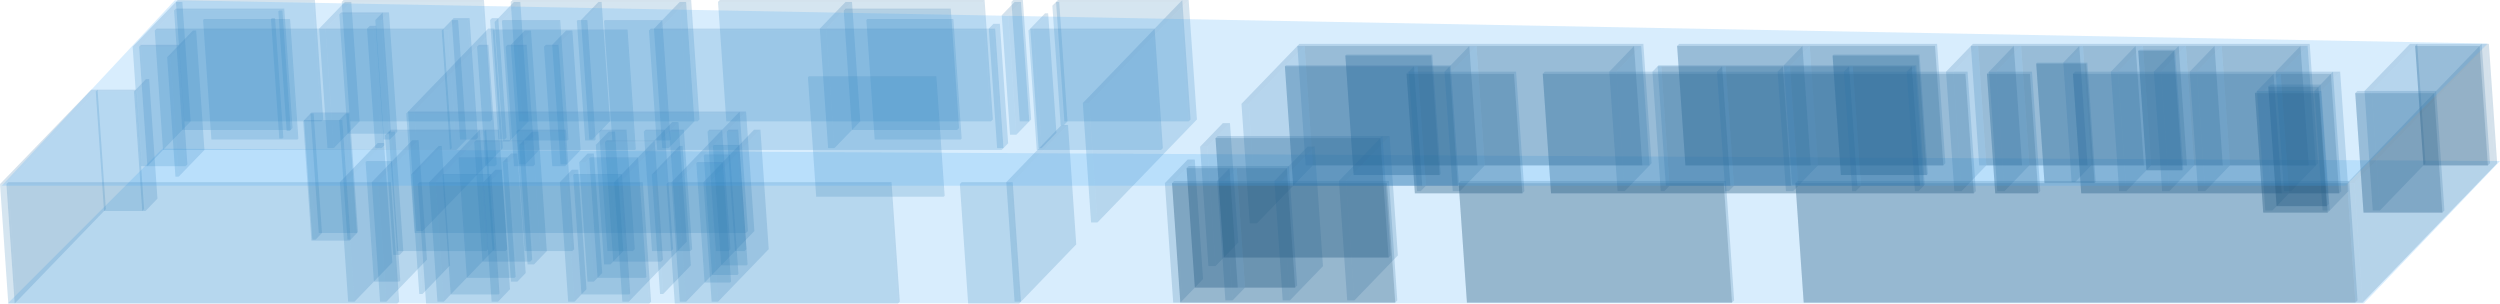 <svg xmlns="http://www.w3.org/2000/svg" viewBox="0 0 404.28 49.08"><defs><style>.cls-1{fill:#3fa9f5;opacity:0.2;}.cls-2{isolation:isolate;}.cls-3{fill:#296d9e;}.cls-3,.cls-4,.cls-5,.cls-6,.cls-7,.cls-8,.cls-9{opacity:0.2;}.cls-4{fill:#25638f;}.cls-5{fill:#286c9b;}.cls-6{fill:#1a4665;}.cls-7{fill:#2a72a5;}.cls-8{fill:#2e7cb3;}.cls-9{fill:#2f7eb6;}</style></defs><title>资源 10</title><g id="图层_2" data-name="图层 2"><g id="图层_1-2" data-name="图层 1"><polygon class="cls-1" points="382.28 49.04 1.28 49.04 26.28 24.04 404.28 26.04 382.28 49.04"/><g id="_1F" data-name="1F"><g class="cls-2"><polygon class="cls-3" points="319.87 7.43 321.21 26.75 320.06 26.75 318.72 7.43 319.87 7.43"/><polygon class="cls-3" points="325.66 7.43 327 26.75 321.21 26.75 319.87 7.43 325.66 7.43"/><polygon class="cls-3" points="326.83 7.43 328.17 26.75 327 26.75 325.66 7.43 326.83 7.43"/><polygon class="cls-3" points="336.25 7.43 337.59 26.75 328.17 26.75 326.83 7.43 336.25 7.43"/><polygon class="cls-3" points="336.83 7.43 338.17 26.75 337.59 26.75 336.25 7.43 336.83 7.43"/><polygon class="cls-3" points="345.36 7.43 346.7 26.75 338.17 26.75 336.83 7.43 345.36 7.43"/><polygon class="cls-3" points="346.53 7.43 347.87 26.75 346.7 26.75 345.36 7.43 346.53 7.43"/><polygon class="cls-3" points="352.32 7.43 353.66 26.75 347.87 26.75 346.53 7.43 352.32 7.43"/><polygon class="cls-3" points="353.48 7.43 354.82 26.75 353.66 26.75 352.32 7.43 353.48 7.43"/><polygon class="cls-3" points="358.12 7.43 359.45 26.75 354.82 26.75 353.48 7.43 358.12 7.43"/><polygon class="cls-3" points="359.27 7.43 360.61 26.75 359.45 26.75 358.12 7.43 359.27 7.43"/><polygon class="cls-3" points="372.02 7.43 373.36 26.75 360.61 26.75 359.27 7.43 372.02 7.43"/><polygon class="cls-4" points="318.72 7.43 319.05 7.09 373.51 7.09 373.17 7.43 372.02 7.43 359.27 7.43 358.12 7.43 353.48 7.43 352.32 7.43 346.53 7.43 345.36 7.43 336.83 7.43 336.25 7.43 326.83 7.43 325.66 7.43 319.87 7.43 318.72 7.43"/><polygon class="cls-3" points="373.17 7.43 374.51 26.75 373.36 26.75 372.02 7.43 373.17 7.43"/><polygon class="cls-5" points="373.51 7.09 374.85 26.4 374.51 26.75 373.17 7.43 373.51 7.09"/></g><polygon class="cls-6" points="352.32 7.43 353.66 26.75 347.87 26.75 346.53 7.43 352.32 7.43"/><polygon class="cls-6" points="358.12 7.43 359.45 26.75 354.82 26.75 353.48 7.43 358.12 7.43"/><polygon class="cls-6" points="372.02 7.43 373.36 26.75 360.61 26.75 359.27 7.43 372.02 7.43"/><polygon class="cls-6" points="345.36 7.43 346.7 26.75 338.17 26.75 336.83 7.43 345.36 7.43"/><polygon class="cls-6" points="336.25 7.43 337.59 26.75 328.17 26.75 326.83 7.43 336.25 7.43"/><g class="cls-2"><polygon class="cls-5" points="346.53 7.43 347.87 26.75 347.28 27.36 345.94 8.04 346.53 7.43"/><polygon class="cls-5" points="345.94 8.04 347.28 27.36 347.11 27.53 345.77 8.21 345.94 8.04"/><polygon class="cls-4" points="341.35 11.59 345.36 7.43 346.53 7.43 345.94 8.04 345.77 8.21 342.51 11.59 341.35 11.59"/><polygon class="cls-5" points="345.77 8.21 347.11 27.53 343.85 30.91 342.51 11.59 345.77 8.21"/><polygon class="cls-3" points="342.51 11.59 343.85 30.91 342.69 30.91 341.35 11.59 342.51 11.59"/></g><g class="cls-2"><polygon class="cls-5" points="351.73 8.04 353.07 27.36 352.9 27.53 351.56 8.21 351.73 8.04"/><polygon class="cls-3" points="351.56 8.21 352.9 27.53 347.11 27.53 345.77 8.21 351.56 8.21"/><polygon class="cls-6" points="351.56 8.21 352.9 27.53 347.11 27.53 345.77 8.21 351.56 8.21"/><polygon class="cls-4" points="348.3 11.59 352.32 7.43 353.48 7.43 349.47 11.59 348.3 11.59"/><polygon class="cls-4" points="345.77 8.21 345.94 8.04 351.73 8.04 351.56 8.21 345.77 8.21"/><polygon class="cls-5" points="353.48 7.43 354.82 26.75 350.81 30.91 349.47 11.59 353.48 7.43"/><polygon class="cls-3" points="349.47 11.59 350.81 30.91 349.64 30.91 348.3 11.59 349.47 11.59"/></g><g class="cls-2"><polygon class="cls-4" points="354.1 11.59 358.12 7.43 359.27 7.43 355.26 11.59 354.1 11.59"/><polygon class="cls-5" points="359.27 7.43 360.61 26.75 356.6 30.91 355.26 11.59 359.27 7.43"/><polygon class="cls-3" points="355.26 11.59 356.6 30.91 355.44 30.91 354.1 11.59 355.26 11.59"/></g><g class="cls-2"><polygon class="cls-4" points="333.66 10.12 336.25 7.43 336.83 7.43 334.24 10.12 333.66 10.12"/><polygon class="cls-5" points="336.83 7.43 338.17 26.75 335.58 29.44 334.24 10.12 336.83 7.43"/><polygon class="cls-3" points="334.24 10.12 335.58 29.44 335 29.44 333.66 10.12 334.24 10.12"/><polygon class="cls-4" points="329.28 10.29 329.45 10.12 333.66 10.12 334.24 10.12 337.56 10.12 337.39 10.29 329.28 10.29"/><polygon class="cls-5" points="337.56 10.12 338.9 29.44 338.73 29.61 337.39 10.29 337.56 10.12"/><polygon class="cls-3" points="337.39 10.29 338.73 29.61 330.62 29.61 329.28 10.29 337.39 10.29"/></g><polygon class="cls-6" points="337.39 10.29 338.73 29.61 330.62 29.61 329.28 10.29 337.39 10.29"/><g class="cls-2"><polygon class="cls-4" points="368 11.59 372.02 7.43 373.17 7.43 369.16 11.59 368 11.59"/><polygon class="cls-5" points="373.17 7.43 374.51 26.75 370.5 30.91 369.16 11.59 373.17 7.43"/><polygon class="cls-3" points="369.16 11.59 370.5 30.91 369.34 30.91 368 11.59 369.16 11.59"/><polygon class="cls-6" points="367.67 11.94 369 31.26 336.56 31.26 335.22 11.94 367.67 11.94"/><polygon class="cls-3" points="367.67 11.94 369 31.26 336.56 31.26 335.22 11.94 367.67 11.94"/><polygon class="cls-3" points="368.82 11.94 370.16 31.26 369 31.26 367.67 11.94 368.82 11.94"/><polygon class="cls-4" points="335.22 11.94 335.56 11.59 368 11.59 369.16 11.59 377.27 11.59 376.93 11.94 368.82 11.94 367.67 11.94 335.22 11.94"/><polygon class="cls-5" points="377.27 11.59 378.61 30.91 378.27 31.26 376.93 11.94 377.27 11.59"/><polygon class="cls-3" points="376.93 11.94 378.27 31.26 370.16 31.26 368.82 11.94 376.93 11.94"/><polygon class="cls-6" points="376.93 11.94 378.27 31.26 370.16 31.26 368.82 11.94 376.93 11.94"/><polygon class="cls-3" points="366.14 14.71 367.48 34.03 366.33 34.03 364.99 14.71 366.14 14.71"/><polygon class="cls-5" points="368.82 11.94 370.16 31.26 367.48 34.03 366.14 14.71 368.82 11.94"/><polygon class="cls-4" points="364.99 14.71 367.67 11.94 368.82 11.94 366.14 14.71 364.99 14.71"/></g><g class="cls-2"><polygon class="cls-4" points="366.81 14.02 367.15 13.67 375.26 13.67 374.93 14.02 366.81 14.02"/><polygon class="cls-5" points="375.26 13.67 376.6 32.99 376.26 33.33 374.93 14.02 375.26 13.67"/><polygon class="cls-3" points="374.93 14.02 376.26 33.33 368.15 33.33 366.81 14.02 374.93 14.02"/></g><polygon class="cls-6" points="374.93 14.02 376.26 33.33 368.15 33.33 366.81 14.02 374.93 14.02"/><g class="cls-2"><polygon class="cls-4" points="374.25 14.71 374.93 14.02 375.26 13.67 377.27 11.59 378.43 11.59 375.42 14.71 374.25 14.71"/><polygon class="cls-5" points="378.43 11.59 379.77 30.91 376.76 34.03 375.42 14.71 378.43 11.59"/><polygon class="cls-3" points="375.42 14.71 376.76 34.03 375.59 34.03 374.25 14.71 375.42 14.71"/></g><g class="cls-2"><polygon class="cls-4" points="364.65 15.06 364.99 14.71 366.14 14.71 374.25 14.71 375.42 14.71 375.08 15.06 364.65 15.06"/><polygon class="cls-5" points="375.42 14.71 376.76 34.03 376.42 34.38 375.08 15.06 375.42 14.71"/><polygon class="cls-3" points="375.08 15.06 376.42 34.38 365.99 34.38 364.65 15.06 375.08 15.06"/></g><polygon class="cls-6" points="375.08 15.06 376.42 34.38 365.99 34.38 364.65 15.06 375.08 15.06"/><g class="cls-2"><polygon class="cls-4" points="314.7 11.59 318.72 7.43 319.87 7.43 315.86 11.59 314.7 11.59"/><polygon class="cls-5" points="319.87 7.43 321.21 26.75 317.2 30.91 315.86 11.59 319.87 7.43"/><polygon class="cls-3" points="315.86 11.59 317.2 30.91 316.04 30.91 314.7 11.59 315.86 11.59"/></g><polygon class="cls-6" points="325.66 7.43 327 26.75 321.21 26.75 319.87 7.43 325.66 7.43"/><g class="cls-2"><polygon class="cls-4" points="321.65 11.59 325.66 7.43 326.83 7.43 322.81 11.59 321.65 11.59"/><polygon class="cls-5" points="326.83 7.43 328.17 26.75 324.15 30.91 322.81 11.59 326.83 7.43"/><polygon class="cls-3" points="322.81 11.59 324.15 30.91 322.99 30.91 321.65 11.59 322.81 11.59"/></g><g class="cls-2"><polygon class="cls-4" points="321.31 11.94 321.65 11.59 322.81 11.59 328.6 11.59 328.27 11.94 321.31 11.94"/><polygon class="cls-5" points="328.6 11.59 329.94 30.91 329.61 31.26 328.27 11.94 328.6 11.59"/><polygon class="cls-3" points="328.27 11.94 329.61 31.26 322.65 31.26 321.31 11.94 328.27 11.94"/></g><polygon class="cls-6" points="328.27 11.94 329.61 31.26 322.65 31.26 321.31 11.94 328.27 11.94"/><g class="cls-2"><polygon class="cls-3" points="291.48 7.43 292.82 26.75 272.55 26.75 271.21 7.43 291.48 7.43"/><polygon class="cls-3" points="292.65 7.43 293.99 26.75 292.82 26.75 291.48 7.43 292.65 7.43"/><polygon class="cls-4" points="271.21 7.43 271.54 7.09 313.25 7.09 312.92 7.43 292.65 7.43 291.48 7.43 271.21 7.43"/><polygon class="cls-5" points="313.25 7.09 314.59 26.4 314.26 26.75 312.92 7.43 313.25 7.09"/><polygon class="cls-3" points="312.92 7.43 314.26 26.75 293.99 26.75 292.65 7.43 312.92 7.43"/></g><polygon class="cls-6" points="291.48 7.43 292.82 26.75 272.55 26.75 271.21 7.43 291.48 7.43"/><g class="cls-2"><polygon class="cls-4" points="288.47 10.55 291.48 7.43 292.65 7.43 289.63 10.55 288.47 10.55"/><polygon class="cls-5" points="292.65 7.43 293.99 26.75 290.97 29.87 289.63 10.55 292.65 7.43"/><polygon class="cls-3" points="289.63 10.55 290.97 29.87 289.81 29.87 288.47 10.55 289.63 10.55"/></g><polygon class="cls-6" points="312.92 7.43 314.26 26.75 293.99 26.75 292.65 7.43 312.92 7.43"/><g class="cls-2"><polygon class="cls-4" points="296.35 8.99 296.51 8.82 310.42 8.82 310.26 8.99 296.35 8.99"/><polygon class="cls-5" points="310.42 8.82 311.76 28.14 311.6 28.31 310.26 8.99 310.42 8.82"/><polygon class="cls-3" points="310.26 8.99 311.6 28.31 297.69 28.31 296.35 8.99 310.26 8.99"/><polygon class="cls-6" points="310.26 8.99 311.6 28.31 297.69 28.31 296.35 8.99 310.26 8.99"/></g><g class="cls-2"><polygon class="cls-3" points="268.64 10.72 269.98 30.04 269.39 30.04 268.06 10.72 268.64 10.72"/><polygon class="cls-3" points="278.49 10.72 279.83 30.04 269.98 30.04 268.64 10.72 278.49 10.72"/><polygon class="cls-3" points="279.06 10.72 280.4 30.04 279.83 30.04 278.49 10.72 279.06 10.72"/><polygon class="cls-3" points="288.3 10.72 289.64 30.04 280.4 30.04 279.06 10.72 288.3 10.72"/><polygon class="cls-3" points="289.47 10.72 290.81 30.04 289.64 30.04 288.3 10.72 289.47 10.72"/><polygon class="cls-6" points="299.02 10.72 300.36 30.04 290.81 30.04 289.47 10.72 299.02 10.72"/><polygon class="cls-3" points="299.02 10.72 300.36 30.04 290.81 30.04 289.47 10.72 299.02 10.72"/><polygon class="cls-3" points="299.6 10.72 300.94 30.04 300.36 30.04 299.02 10.72 299.6 10.72"/><polygon class="cls-3" points="309.17 10.72 310.51 30.04 300.94 30.04 299.6 10.72 309.17 10.72"/><polygon class="cls-6" points="309.17 10.72 310.51 30.04 300.94 30.04 299.6 10.72 309.17 10.72"/><polygon class="cls-4" points="268.06 10.72 268.2 10.55 288.47 10.55 289.63 10.55 309.91 10.55 309.74 10.72 309.17 10.72 299.6 10.72 299.02 10.72 289.47 10.72 288.3 10.72 279.06 10.72 278.49 10.72 268.64 10.72 268.06 10.72"/><polygon class="cls-5" points="309.91 10.55 311.25 29.87 311.08 30.04 309.74 10.72 309.91 10.55"/><polygon class="cls-3" points="309.74 10.72 311.08 30.04 310.51 30.04 309.17 10.72 309.74 10.72"/><polygon class="cls-4" points="298.18 11.59 299.02 10.72 299.6 10.72 298.77 11.59 298.18 11.59"/><polygon class="cls-5" points="299.6 10.72 300.94 30.04 300.11 30.91 298.77 11.59 299.6 10.72"/><polygon class="cls-3" points="298.77 11.59 300.11 30.91 299.52 30.91 298.18 11.59 298.77 11.59"/></g><g class="cls-2"><polygon class="cls-4" points="308.33 11.59 309.17 10.72 309.74 10.72 308.9 11.59 308.33 11.59"/><polygon class="cls-5" points="309.74 10.72 311.08 30.04 310.24 30.91 308.9 11.59 309.74 10.72"/><polygon class="cls-3" points="308.9 11.59 310.24 30.91 309.67 30.91 308.33 11.59 308.9 11.59"/></g><g class="cls-2"><polygon class="cls-3" points="210.96 7.43 212.29 26.75 211.14 26.75 209.8 7.43 210.96 7.43"/><polygon class="cls-3" points="237.61 7.43 238.95 26.75 212.29 26.75 210.96 7.43 237.61 7.43"/><polygon class="cls-6" points="237.61 7.43 238.95 26.75 212.29 26.75 210.96 7.43 237.61 7.43"/><polygon class="cls-3" points="238.76 7.43 240.1 26.75 238.95 26.75 237.61 7.43 238.76 7.43"/><polygon class="cls-5" points="210.96 7.43 212.29 26.75 209.28 29.87 207.94 10.55 210.96 7.43"/><polygon class="cls-5" points="231.63 8.82 232.97 28.14 232.8 28.31 231.46 8.99 231.63 8.82"/><polygon class="cls-6" points="231.46 8.99 232.8 28.31 218.9 28.31 217.56 8.99 231.46 8.99"/><polygon class="cls-3" points="231.46 8.99 232.8 28.31 218.9 28.31 217.56 8.99 231.46 8.99"/><polygon class="cls-4" points="217.56 8.99 217.73 8.82 231.63 8.82 231.46 8.99 217.56 8.99"/><polygon class="cls-5" points="207.94 10.55 209.28 29.87 209.12 30.04 207.78 10.72 207.94 10.55"/><polygon class="cls-3" points="264.25 7.43 265.59 26.75 240.1 26.75 238.76 7.43 264.25 7.43"/><polygon class="cls-6" points="264.25 7.43 265.59 26.75 240.1 26.75 238.76 7.43 264.25 7.43"/><polygon class="cls-4" points="209.8 7.43 210.13 7.09 265.75 7.09 265.41 7.43 264.25 7.43 238.76 7.43 237.61 7.43 210.96 7.43 209.8 7.43"/><polygon class="cls-5" points="265.75 7.09 267.08 26.4 266.75 26.75 265.41 7.43 265.75 7.09"/><polygon class="cls-3" points="265.41 7.43 266.75 26.75 265.59 26.75 264.25 7.43 265.41 7.43"/><polygon class="cls-6" points="228.66 10.72 230 30.04 209.12 30.04 207.78 10.72 228.66 10.72"/><polygon class="cls-3" points="228.66 10.72 230 30.04 209.12 30.04 207.78 10.72 228.66 10.72"/><polygon class="cls-3" points="229.24 10.72 230.58 30.04 230 30.04 228.66 10.72 229.24 10.72"/><polygon class="cls-3" points="234.43 10.72 235.77 30.04 230.58 30.04 229.24 10.72 234.43 10.72"/><polygon class="cls-6" points="234.43 10.72 235.77 30.04 230.58 30.04 229.24 10.72 234.43 10.72"/><polygon class="cls-5" points="234.6 10.55 235.94 29.87 235.77 30.04 234.43 10.72 234.6 10.55"/><polygon class="cls-4" points="207.78 10.72 207.94 10.55 234.6 10.55 234.43 10.72 229.24 10.72 228.66 10.72 207.78 10.72"/><polygon class="cls-5" points="229.24 10.72 230.58 30.04 229.74 30.91 228.4 11.59 229.24 10.72"/><polygon class="cls-3" points="228.4 11.59 229.74 30.91 229.16 30.91 227.82 11.59 228.4 11.59"/><polygon class="cls-4" points="227.82 11.59 228.66 10.72 229.24 10.72 228.4 11.59 227.82 11.59"/><polygon class="cls-3" points="234.75 11.59 236.09 30.91 234.93 30.91 233.59 11.59 234.75 11.59"/><polygon class="cls-5" points="238.76 7.43 240.1 26.75 236.09 30.91 234.75 11.59 238.76 7.43"/><polygon class="cls-4" points="233.59 11.59 237.61 7.43 238.76 7.43 234.75 11.59 233.59 11.59"/><polygon class="cls-3" points="201.92 16.79 203.26 36.11 202.1 36.11 200.76 16.79 201.92 16.79"/><polygon class="cls-5" points="207.78 10.72 209.12 30.04 203.26 36.11 201.92 16.79 207.78 10.72"/><polygon class="cls-4" points="200.76 16.79 209.8 7.43 210.96 7.43 207.94 10.55 207.78 10.72 201.92 16.79 200.76 16.79"/></g><polygon class="cls-6" points="278.49 10.72 279.83 30.04 269.98 30.04 268.64 10.72 278.49 10.72"/><g class="cls-2"><polygon class="cls-4" points="277.65 11.59 278.49 10.72 279.06 10.72 278.22 11.59 277.65 11.59"/><polygon class="cls-5" points="279.06 10.72 280.4 30.04 279.56 30.91 278.22 11.59 279.06 10.72"/><polygon class="cls-3" points="278.22 11.59 279.56 30.91 278.99 30.91 277.65 11.59 278.22 11.59"/></g><polygon class="cls-6" points="288.3 10.72 289.64 30.04 280.4 30.04 279.06 10.72 288.3 10.72"/><g class="cls-2"><polygon class="cls-4" points="267.22 11.59 268.06 10.72 268.64 10.72 267.8 11.59 267.22 11.59"/><polygon class="cls-5" points="268.64 10.72 269.98 30.04 269.14 30.91 267.8 11.59 268.64 10.72"/><polygon class="cls-3" points="267.8 11.59 269.14 30.91 268.56 30.91 267.22 11.59 267.8 11.59"/></g><g class="cls-2"><polygon class="cls-5" points="265.41 7.43 266.75 26.75 262.73 30.91 261.39 11.59 265.41 7.43"/><polygon class="cls-3" points="261.39 11.59 262.73 30.91 261.58 30.91 260.24 11.59 261.39 11.59"/><polygon class="cls-4" points="260.24 11.59 264.25 7.43 265.41 7.43 261.39 11.59 260.24 11.59"/><polygon class="cls-3" points="288.63 11.59 289.97 30.91 288.81 30.91 287.46 11.59 288.63 11.59"/><polygon class="cls-4" points="287.46 11.59 288.3 10.72 289.47 10.72 288.63 11.59 287.46 11.59"/><polygon class="cls-5" points="289.47 10.72 290.81 30.04 289.97 30.91 288.63 11.59 289.47 10.72"/><polygon class="cls-4" points="249.48 11.94 249.81 11.59 260.24 11.59 261.39 11.59 267.22 11.59 267.8 11.59 277.65 11.59 278.22 11.59 287.46 11.59 288.63 11.59 298.18 11.59 298.77 11.59 308.33 11.59 308.9 11.59 314.7 11.59 315.86 11.59 318.18 11.59 317.84 11.94 249.48 11.94"/><polygon class="cls-5" points="318.18 11.59 319.52 30.91 319.18 31.26 317.84 11.94 318.18 11.59"/><polygon class="cls-3" points="317.84 11.94 319.18 31.26 250.82 31.26 249.48 11.94 317.84 11.94"/><polygon class="cls-6" points="317.84 11.94 319.18 31.26 250.82 31.26 249.48 11.94 317.84 11.94"/></g><g class="cls-2"><polygon class="cls-5" points="390.89 7.09 392.23 26.4 391.9 26.75 390.56 7.43 390.89 7.09"/><polygon class="cls-6" points="400.98 7.43 402.32 26.75 391.9 26.75 390.56 7.43 400.98 7.43"/><polygon class="cls-3" points="400.98 7.43 402.32 26.75 391.9 26.75 390.56 7.43 400.98 7.43"/><polygon class="cls-5" points="401.32 7.09 402.66 26.4 402.32 26.75 400.98 7.43 401.32 7.09"/><polygon class="cls-4" points="400.98 7.43 390.56 7.43 390.89 7.09 401.32 7.09 400.98 7.43"/><polygon class="cls-5" points="402.48 7.09 403.82 26.4 403.49 26.75 402.15 7.43 402.48 7.09"/><polygon class="cls-5" points="390.56 7.43 391.9 26.75 384.87 34.03 383.53 14.71 390.56 7.43"/><polygon class="cls-3" points="383.53 14.71 384.87 34.03 383.7 34.03 382.37 14.71 383.53 14.71"/><polygon class="cls-4" points="382.37 14.71 389.73 7.09 390.89 7.09 390.56 7.43 383.53 14.71 382.37 14.71"/><polygon class="cls-4" points="380.87 15.06 381.21 14.71 382.37 14.71 383.53 14.71 393.95 14.71 393.62 15.06 380.87 15.06"/><polygon class="cls-6" points="393.62 15.06 394.96 34.38 382.21 34.38 380.87 15.06 393.62 15.06"/><polygon class="cls-3" points="393.62 15.06 394.96 34.38 382.21 34.38 380.87 15.06 393.62 15.06"/><polygon class="cls-5" points="393.95 14.71 395.29 34.03 394.96 34.38 393.62 15.06 393.95 14.71"/><polygon class="cls-6" points="379.56 29.61 380.9 48.93 291.68 48.93 290.34 29.61 379.56 29.61"/><polygon class="cls-4" points="290.34 29.61 290.68 29.26 379.9 29.26 379.56 29.61 290.34 29.61"/><polygon class="cls-5" points="379.9 29.26 381.24 48.58 380.9 48.93 379.56 29.61 379.9 29.26"/><polygon class="cls-3" points="379.56 29.61 380.9 48.93 291.68 48.93 290.34 29.61 379.56 29.61"/><polygon class="cls-3" points="380.73 29.61 382.06 48.93 380.9 48.93 379.56 29.61 380.73 29.61"/><polygon class="cls-5" points="402.15 7.43 403.49 26.75 382.06 48.93 380.73 29.61 402.15 7.43"/><polygon class="cls-4" points="379.56 29.61 393.62 15.06 393.95 14.71 400.98 7.43 401.32 7.09 402.48 7.09 402.15 7.43 380.73 29.61 379.56 29.61"/></g><g class="cls-2"><polygon class="cls-4" points="227.46 11.94 227.79 11.59 228.4 11.59 233.59 11.59 234.75 11.59 245.17 11.59 244.84 11.94 227.46 11.94"/><polygon class="cls-5" points="245.17 11.59 246.51 30.91 246.18 31.26 244.84 11.94 245.17 11.59"/><polygon class="cls-3" points="244.84 11.94 246.18 31.26 228.8 31.26 227.46 11.94 244.84 11.94"/></g><polygon class="cls-6" points="244.84 11.94 246.18 31.26 228.8 31.26 227.46 11.94 244.84 11.94"/><g class="cls-2"><polygon class="cls-5" points="198.9 19.91 200.24 39.23 198.24 41.3 196.9 21.99 198.9 19.91"/><polygon class="cls-5" points="196.9 21.99 198.24 41.3 197.9 41.65 196.56 22.33 196.9 21.99"/><polygon class="cls-3" points="195.22 23.72 196.56 43.04 195.41 43.04 194.07 23.72 195.22 23.72"/><polygon class="cls-4" points="194.07 23.72 197.75 19.91 198.9 19.91 196.9 21.99 196.56 22.33 195.22 23.72 194.07 23.72"/><polygon class="cls-5" points="196.56 22.33 197.9 41.65 196.56 43.04 195.22 23.72 196.56 22.33"/><polygon class="cls-4" points="196.56 22.33 196.9 21.99 223.55 21.99 223.22 22.33 196.56 22.33"/><polygon class="cls-5" points="223.55 21.99 224.89 41.3 224.56 41.65 223.22 22.33 223.55 21.99"/><polygon class="cls-3" points="223.22 22.33 224.56 41.65 197.9 41.65 196.56 22.33 223.22 22.33"/><polygon class="cls-6" points="223.22 22.33 224.56 41.65 197.9 41.65 196.56 22.33 223.22 22.33"/></g><g class="cls-2"><polygon class="cls-7" points="163.56 0.31 163.86 0 165.41 0 165.11 0.31 163.56 0.31"/><polygon class="cls-8" points="165.41 0 166.75 19.32 166.45 19.63 165.11 0.31 165.41 0"/><polygon class="cls-9" points="165.11 0.31 166.45 19.63 164.9 19.63 163.56 0.31 165.11 0.31"/></g><g class="cls-2"><polygon class="cls-7" points="161.99 2.47 164.08 0.31 165.11 0.31 163.03 2.47 161.99 2.47"/><polygon class="cls-8" points="165.11 0.31 166.45 19.63 164.36 21.79 163.03 2.47 165.11 0.31"/><polygon class="cls-9" points="163.03 2.47 164.36 21.79 163.33 21.79 161.99 2.47 163.03 2.47"/></g><g class="cls-2"><polygon class="cls-9" points="190.89 0.31 192.23 19.63 172.12 19.63 170.78 0.31 190.89 0.31"/><polygon class="cls-8" points="171.29 0.31 172.63 19.63 172.03 20.25 170.69 0.93 171.29 0.31"/><polygon class="cls-9" points="170.69 0.93 172.03 20.25 171.52 20.25 170.18 0.93 170.69 0.93"/><polygon class="cls-7" points="170.18 0.93 170.78 0.31 171.29 0.31 170.69 0.93 170.18 0.93"/><polygon class="cls-8" points="191.19 0 192.53 19.32 192.23 19.63 190.89 0.31 191.19 0"/><polygon class="cls-7" points="170.78 0.31 171.08 0 191.19 0 190.89 0.31 170.78 0.31"/><polygon class="cls-7" points="166.61 4.63 168.99 2.16 169.5 2.16 167.12 4.63 166.61 4.63"/><polygon class="cls-9" points="167.12 4.63 168.46 23.95 167.95 23.95 166.61 4.63 167.12 4.63"/><polygon class="cls-8" points="169.5 2.16 170.84 21.48 168.46 23.95 167.12 4.63 169.5 2.16"/><polygon class="cls-8" points="186.72 4.63 188.05 23.95 187.76 24.25 186.42 4.94 186.72 4.63"/><polygon class="cls-7" points="166.31 4.94 166.61 4.63 167.12 4.63 186.72 4.63 186.42 4.94 166.31 4.94"/><polygon class="cls-9" points="186.42 4.94 187.76 24.25 167.65 24.25 166.31 4.94 186.42 4.94"/><polygon class="cls-7" points="175.1 16.66 191.19 0 192.22 0 176.13 16.66 175.1 16.66"/><polygon class="cls-9" points="176.13 16.66 177.47 35.98 176.44 35.98 175.1 16.66 176.13 16.66"/><polygon class="cls-8" points="192.22 0 193.56 19.32 177.47 35.98 176.13 16.66 192.22 0"/></g><g class="cls-2"><polygon class="cls-5" points="193.21 25.8 194.55 45.12 193.55 46.16 192.21 26.84 193.21 25.8"/><polygon class="cls-5" points="192.21 26.84 193.55 46.16 193.22 46.51 191.88 27.19 192.21 26.84"/><polygon class="cls-5" points="191.88 27.19 193.22 46.51 191.21 48.58 189.87 29.26 191.88 27.19"/><polygon class="cls-4" points="188.38 29.61 192.06 25.8 193.21 25.8 192.21 26.84 191.88 27.19 189.87 29.26 189.53 29.61 188.38 29.61"/><polygon class="cls-5" points="189.87 29.26 191.21 48.58 190.87 48.93 189.53 29.61 189.87 29.26"/><polygon class="cls-3" points="189.53 29.61 190.87 48.93 189.72 48.93 188.38 29.61 189.53 29.61"/></g><g class="cls-2"><polygon class="cls-4" points="216.52 29.26 223.55 21.99 224.71 21.99 217.68 29.26 216.52 29.26"/><polygon class="cls-5" points="224.71 21.99 226.05 41.3 219.02 48.58 217.68 29.26 224.71 21.99"/><polygon class="cls-3" points="217.68 29.26 219.02 48.58 217.86 48.58 216.52 29.26 217.68 29.26"/></g><g class="cls-2"><polygon class="cls-6" points="198.83 27.19 200.17 46.51 193.22 46.51 191.88 27.19 198.83 27.19"/><polygon class="cls-3" points="198.83 27.19 200.17 46.51 193.22 46.51 191.88 27.19 198.83 27.19"/><polygon class="cls-3" points="199.99 27.19 201.33 46.51 200.17 46.51 198.83 27.19 199.99 27.19"/><polygon class="cls-3" points="208.1 27.19 209.44 46.51 201.33 46.51 199.99 27.19 208.1 27.19"/><polygon class="cls-4" points="191.88 27.19 192.21 26.84 208.43 26.84 208.1 27.19 199.99 27.19 198.83 27.19 191.88 27.19"/><polygon class="cls-5" points="208.43 26.84 209.77 46.16 209.44 46.51 208.1 27.19 208.43 26.84"/><polygon class="cls-6" points="208.1 27.19 209.44 46.51 201.33 46.51 199.99 27.19 208.1 27.19"/><polygon class="cls-3" points="197.98 29.26 199.32 48.58 198.16 48.58 196.82 29.26 197.98 29.26"/><polygon class="cls-5" points="199.99 27.19 201.33 46.51 199.32 48.58 197.98 29.26 199.99 27.19"/><polygon class="cls-4" points="196.82 29.26 198.83 27.19 199.99 27.19 197.98 29.26 196.82 29.26"/><polygon class="cls-4" points="206.09 29.26 211.44 23.72 212.6 23.72 207.25 29.26 206.09 29.26"/><polygon class="cls-5" points="212.6 23.72 213.94 43.04 208.59 48.58 207.25 29.26 212.6 23.72"/><polygon class="cls-3" points="207.25 29.26 208.59 48.58 207.43 48.58 206.09 29.26 207.25 29.26"/><polygon class="cls-4" points="189.53 29.61 189.87 29.26 224.62 29.26 224.29 29.61 189.53 29.61"/><polygon class="cls-5" points="224.62 29.26 225.96 48.58 225.63 48.93 224.29 29.61 224.62 29.26"/><polygon class="cls-3" points="224.29 29.61 225.63 48.93 190.87 48.93 189.53 29.61 224.29 29.61"/></g><polygon class="cls-6" points="224.29 29.61 225.63 48.93 190.87 48.93 189.53 29.61 224.29 29.61"/><g class="cls-2"><polygon class="cls-4" points="235.88 29.61 236.21 29.26 279.09 29.26 278.75 29.61 235.88 29.61"/><polygon class="cls-5" points="279.09 29.26 280.43 48.58 280.09 48.93 278.75 29.61 279.09 29.26"/><polygon class="cls-3" points="278.75 29.61 280.09 48.93 237.22 48.93 235.88 29.61 278.75 29.61"/></g><polygon class="cls-6" points="278.75 29.61 280.09 48.93 237.22 48.93 235.88 29.61 278.75 29.61"/><g class="cls-2"><polygon class="cls-7" points="116.11 0.31 116.41 0 159.22 0 158.92 0.31 116.11 0.31"/><polygon class="cls-8" points="159.22 0 160.56 19.32 160.26 19.63 158.92 0.31 159.22 0"/><polygon class="cls-9" points="158.92 0.31 160.26 19.63 117.45 19.63 116.11 0.31 158.92 0.31"/></g><g class="cls-2"><polygon class="cls-7" points="159.9 4.63 160.65 3.85 161.69 3.85 160.94 4.63 159.9 4.63"/><polygon class="cls-8" points="161.69 3.85 163.03 23.17 162.28 23.95 160.94 4.63 161.69 3.85"/><polygon class="cls-9" points="160.94 4.63 162.28 23.95 161.24 23.95 159.9 4.63 160.94 4.63"/></g><g class="cls-2"><polygon class="cls-7" points="162.73 29.46 171.67 20.2 172.71 20.2 163.77 29.46 162.73 29.46"/><polygon class="cls-8" points="172.71 20.2 174.04 39.52 165.11 48.78 163.77 29.46 172.71 20.2"/><polygon class="cls-9" points="163.77 29.46 165.11 48.78 164.07 48.78 162.73 29.46 163.77 29.46"/></g><g class="cls-2"><polygon class="cls-7" points="55.26 0.31 55.56 0 78.26 0 77.96 0.31 55.26 0.31"/><polygon class="cls-8" points="78.26 0 79.6 19.32 79.3 19.63 77.96 0.31 78.26 0"/><polygon class="cls-9" points="77.96 0.31 79.3 19.63 56.6 19.63 55.26 0.31 77.96 0.31"/></g><g class="cls-2"><polygon class="cls-9" points="74.09 3.24 75.44 22.56 74.4 22.56 73.06 3.24 74.09 3.24"/><polygon class="cls-7" points="73.06 3.24 73.36 2.93 75.94 2.93 75.64 3.24 74.09 3.24 73.06 3.24"/><polygon class="cls-8" points="75.94 2.93 77.28 22.25 76.98 22.56 75.64 3.24 75.94 2.93"/><polygon class="cls-9" points="75.64 3.24 76.98 22.56 75.44 22.56 74.09 3.24 75.64 3.24"/></g><g class="cls-2"><polygon class="cls-7" points="28.45 0.31 28.75 0 50.93 0 50.63 0.31 28.45 0.31"/><polygon class="cls-8" points="50.93 0 52.27 19.32 51.97 19.63 50.63 0.31 50.93 0"/><polygon class="cls-9" points="50.63 0.31 51.97 19.63 29.79 19.63 28.45 0.31 50.63 0.31"/></g><g class="cls-2"><polygon class="cls-8" points="56.81 0.31 58.15 19.63 53.98 23.95 52.64 4.63 56.81 0.31"/><polygon class="cls-7" points="54.87 2.31 55.17 2.01 61.88 2.01 61.59 2.31 54.87 2.31"/><polygon class="cls-8" points="61.88 2.01 63.22 21.32 62.92 21.63 61.59 2.31 61.88 2.01"/><polygon class="cls-9" points="61.59 2.31 62.92 21.63 56.21 21.63 54.87 2.31 61.59 2.31"/><polygon class="cls-7" points="51.61 4.63 55.78 0.31 56.81 0.31 52.64 4.63 51.61 4.63"/><polygon class="cls-9" points="52.64 4.63 53.98 23.95 52.95 23.95 51.61 4.63 52.64 4.63"/></g><g class="cls-2"><polygon class="cls-7" points="60.69 3.24 61.59 2.31 61.88 2.01 62.91 2.01 61.72 3.24 60.69 3.24"/><polygon class="cls-8" points="62.91 2.01 64.25 21.32 63.05 22.56 61.72 3.24 62.91 2.01"/><polygon class="cls-9" points="61.72 3.24 63.05 22.56 62.03 22.56 60.69 3.24 61.72 3.24"/></g><g class="cls-2"><polygon class="cls-7" points="59.35 4.63 59.8 4.17 60.82 4.17 60.37 4.63 59.35 4.63"/><polygon class="cls-8" points="60.82 4.17 62.16 23.48 61.71 23.95 60.37 4.63 60.82 4.17"/><polygon class="cls-9" points="60.37 4.63 61.71 23.95 60.69 23.95 59.35 4.63 60.37 4.63"/></g><g class="cls-2"><polygon class="cls-8" points="29.49 0.31 30.83 19.63 29.78 20.71 28.44 1.39 29.49 0.31"/><polygon class="cls-8" points="28.44 1.39 29.78 20.71 29.48 21.02 28.14 1.7 28.44 1.39"/><polygon class="cls-7" points="28.14 1.7 28.44 1.39 45.97 1.39 45.67 1.7 28.14 1.7"/><polygon class="cls-9" points="45.67 1.7 47.01 21.02 29.48 21.02 28.14 1.7 45.67 1.7"/><polygon class="cls-8" points="45.97 1.39 47.31 20.71 47.01 21.02 45.67 1.7 45.97 1.39"/><polygon class="cls-9" points="45.52 1.85 46.86 21.17 46.35 21.17 45.01 1.85 45.52 1.85"/><polygon class="cls-7" points="45.01 1.85 45.16 1.7 45.67 1.7 45.52 1.85 45.01 1.85"/><polygon class="cls-8" points="45.67 1.7 47.01 21.02 46.86 21.17 45.52 1.85 45.67 1.7"/><polygon class="cls-8" points="28.14 1.7 29.48 21.02 24.12 26.57 22.78 7.25 28.14 1.7"/><polygon class="cls-7" points="21.45 7.56 28.45 0.31 29.49 0.31 28.44 1.39 28.14 1.7 22.78 7.25 22.49 7.56 21.45 7.56"/><polygon class="cls-9" points="22.49 7.56 23.83 26.88 22.79 26.88 21.45 7.56 22.49 7.56"/><polygon class="cls-8" points="22.78 7.25 24.12 26.57 23.83 26.88 22.49 7.56 22.78 7.25"/></g><g class="cls-2"><polygon class="cls-7" points="43.82 3.08 43.97 2.93 44.48 2.93 44.33 3.08 43.82 3.08"/><polygon class="cls-8" points="44.48 2.93 45.82 22.25 45.67 22.4 44.33 3.08 44.48 2.93"/><polygon class="cls-9" points="44.33 3.08 45.67 22.4 45.16 22.4 43.82 3.08 44.33 3.08"/></g><g class="cls-2"><polygon class="cls-7" points="32.84 3.24 32.99 3.08 43.82 3.08 44.33 3.08 46.91 3.08 46.76 3.24 32.84 3.24"/><polygon class="cls-8" points="46.91 3.08 48.25 22.4 48.1 22.56 46.76 3.24 46.91 3.08"/><polygon class="cls-9" points="46.76 3.24 48.1 22.56 34.18 22.56 32.84 3.24 46.76 3.24"/></g><g class="cls-2"><polygon class="cls-9" points="71.42 4.94 72.76 24.25 26.36 24.25 25.02 4.94 71.42 4.94"/><polygon class="cls-7" points="22.49 7.56 22.78 7.25 28.96 7.25 28.67 7.56 22.49 7.56"/><polygon class="cls-8" points="28.96 7.25 30.3 26.57 30.01 26.88 28.67 7.56 28.96 7.25"/><polygon class="cls-9" points="28.67 7.56 30.01 26.88 23.83 26.88 22.49 7.56 28.67 7.56"/><polygon class="cls-7" points="25.02 4.94 25.31 4.63 51.61 4.63 52.64 4.63 59.35 4.63 60.37 4.63 71.72 4.63 71.42 4.94 25.02 4.94"/><polygon class="cls-8" points="71.72 4.63 73.06 23.95 72.76 24.25 71.42 4.94 71.72 4.63"/><polygon class="cls-7" points="27.03 9.26 28.67 7.56 28.96 7.25 31.2 4.94 31.72 4.94 27.55 9.26 27.03 9.26"/><polygon class="cls-8" points="31.72 4.94 33.06 24.25 28.89 28.57 27.55 9.26 31.72 4.94"/><polygon class="cls-9" points="27.55 9.26 28.89 28.57 28.37 28.57 27.03 9.26 27.55 9.26"/></g><g class="cls-2"><polygon class="cls-7" points="71.42 4.94 73.06 3.24 74.09 3.24 72.46 4.94 71.42 4.94"/><polygon class="cls-8" points="74.09 3.24 75.44 22.56 73.8 24.25 72.46 4.94 74.09 3.24"/><polygon class="cls-9" points="72.46 4.94 73.8 24.25 72.76 24.25 71.42 4.94 72.46 4.94"/></g><g class="cls-2"><polygon class="cls-9" points="109.92 0.31 111.27 19.63 83.93 19.63 82.59 0.31 109.92 0.31"/><polygon class="cls-9" points="110.96 0.31 112.3 19.63 111.27 19.63 109.92 0.31 110.96 0.31"/><polygon class="cls-9" points="111.47 0.31 112.81 19.63 112.3 19.63 110.96 0.31 111.47 0.31"/><polygon class="cls-7" points="82.59 0.31 82.89 0 111.77 0 111.47 0.31 110.96 0.31 109.92 0.31 82.59 0.31"/><polygon class="cls-8" points="111.77 0 113.11 19.32 112.81 19.63 111.47 0.31 111.77 0"/><polygon class="cls-7" points="79.25 3.24 79.55 2.93 80.58 2.93 80.28 3.24 79.25 3.24"/><polygon class="cls-9" points="80.28 3.24 81.62 22.56 80.59 22.56 79.25 3.24 80.28 3.24"/><polygon class="cls-8" points="80.58 2.93 81.92 22.25 81.62 22.56 80.28 3.24 80.58 2.93"/><polygon class="cls-7" points="79.99 3.55 83.11 0.31 84.14 0.31 81.01 3.55 79.99 3.55"/><polygon class="cls-8" points="84.14 0.31 85.48 19.63 82.35 22.87 81.01 3.55 84.14 0.31"/><polygon class="cls-9" points="81.01 3.55 82.35 22.87 81.33 22.87 79.99 3.55 81.01 3.55"/><polygon class="cls-7" points="81.16 3.39 81.31 3.24 90.59 3.24 90.45 3.39 81.16 3.39"/><polygon class="cls-9" points="90.45 3.39 91.79 22.71 82.5 22.71 81.16 3.39 90.45 3.39"/><polygon class="cls-8" points="90.59 3.24 91.93 22.56 91.79 22.71 90.45 3.39 90.59 3.24"/><polygon class="cls-9" points="94.46 3.24 95.8 22.56 95.29 22.56 93.95 3.24 94.46 3.24"/><polygon class="cls-7" points="93.95 3.24 96.78 0.31 97.29 0.31 94.46 3.24 93.95 3.24"/><polygon class="cls-8" points="97.29 0.31 98.63 19.63 95.8 22.56 94.46 3.24 97.29 0.31"/><polygon class="cls-7" points="93.28 3.39 93.43 3.24 93.95 3.24 94.46 3.24 94.98 3.24 94.83 3.39 93.28 3.39"/><polygon class="cls-9" points="94.83 3.39 96.17 22.71 94.62 22.71 93.28 3.39 94.83 3.39"/><polygon class="cls-8" points="94.98 3.24 96.32 22.56 96.17 22.71 94.83 3.39 94.98 3.24"/><polygon class="cls-7" points="97.67 3.39 97.82 3.24 107.09 3.24 106.95 3.39 97.67 3.39"/><polygon class="cls-8" points="107.09 3.24 108.43 22.56 108.29 22.71 106.95 3.39 107.09 3.24"/><polygon class="cls-9" points="106.95 3.39 108.29 22.71 99.01 22.71 97.67 3.39 106.95 3.39"/><polygon class="cls-9" points="106.79 4.63 108.13 23.95 107.09 23.95 105.75 4.63 106.79 4.63"/><polygon class="cls-8" points="110.96 0.31 112.3 19.63 108.13 23.95 106.79 4.63 110.96 0.31"/><polygon class="cls-7" points="105.75 4.63 106.95 3.39 107.09 3.24 109.92 0.31 110.96 0.31 106.79 4.63 105.75 4.63"/><polygon class="cls-8" points="79.97 4.63 81.31 23.95 78.78 26.57 77.44 7.25 79.97 4.63"/><polygon class="cls-8" points="77.44 7.25 78.78 26.57 78.48 26.88 77.14 7.56 77.44 7.25"/><polygon class="cls-7" points="65.99 18.04 78.94 4.63 79.97 4.63 77.44 7.25 77.14 7.56 67.01 18.04 65.99 18.04"/><polygon class="cls-8" points="77.14 7.56 78.48 26.88 68.35 37.36 67.01 18.04 77.14 7.56"/><polygon class="cls-9" points="67.01 18.04 68.35 37.36 67.33 37.36 65.99 18.04 67.01 18.04"/></g><g class="cls-2"><polygon class="cls-7" points="79.67 4.94 79.82 4.78 101.48 4.78 101.34 4.94 79.67 4.94"/><polygon class="cls-8" points="101.48 4.78 102.82 24.1 102.68 24.25 101.34 4.94 101.48 4.78"/><polygon class="cls-9" points="101.34 4.94 102.68 24.25 81.01 24.25 79.67 4.94 101.34 4.94"/><polygon class="cls-9" points="83.63 7.25 84.97 26.57 83.94 26.57 82.6 7.25 83.63 7.25"/><polygon class="cls-7" points="82.6 7.25 84.84 4.94 85.86 4.94 83.63 7.25 82.6 7.25"/><polygon class="cls-8" points="85.86 4.94 87.2 24.25 84.97 26.57 83.63 7.25 85.86 4.94"/><polygon class="cls-7" points="89.3 7.25 91.54 4.94 92.56 4.94 90.33 7.25 89.3 7.25"/><polygon class="cls-8" points="92.56 4.94 93.9 24.25 91.67 26.57 90.33 7.25 92.56 4.94"/><polygon class="cls-9" points="90.33 7.25 91.67 26.57 90.64 26.57 89.3 7.25 90.33 7.25"/></g><g class="cls-2"><polygon class="cls-7" points="132.57 4.63 136.74 0.31 137.78 0.31 133.61 4.63 132.57 4.63"/><polygon class="cls-8" points="137.78 0.31 139.12 19.63 134.95 23.95 133.61 4.63 137.78 0.31"/><polygon class="cls-9" points="133.61 4.63 134.95 23.95 133.91 23.95 132.57 4.63 133.61 4.63"/></g><g class="cls-2"><polygon class="cls-7" points="136.44 1.7 136.74 1.39 153.75 1.39 153.45 1.7 136.44 1.7"/><polygon class="cls-8" points="153.75 1.39 155.09 20.71 154.79 21.02 153.45 1.7 153.75 1.39"/><polygon class="cls-9" points="153.45 1.7 154.79 21.02 137.78 21.02 136.44 1.7 153.45 1.7"/></g><g class="cls-2"><polygon class="cls-7" points="140.1 3.24 140.25 3.08 154.17 3.08 154.02 3.24 140.1 3.24"/><polygon class="cls-8" points="154.17 3.08 155.51 22.4 155.36 22.56 154.02 3.24 154.17 3.08"/><polygon class="cls-9" points="154.02 3.24 155.36 22.56 141.44 22.56 140.1 3.24 154.02 3.24"/></g><g class="cls-2"><polygon class="cls-7" points="104.94 4.94 105.24 4.63 105.75 4.63 106.79 4.63 132.57 4.63 133.61 4.63 159.9 4.63 160.94 4.63 160.64 4.94 104.94 4.94"/><polygon class="cls-8" points="160.94 4.63 162.28 23.95 161.98 24.25 160.64 4.94 160.94 4.63"/><polygon class="cls-9" points="160.64 4.94 161.98 24.25 106.28 24.25 104.94 4.94 160.64 4.94"/></g><g class="cls-2"><polygon class="cls-7" points="87.97 7.56 88.27 7.25 90.33 7.25 90.03 7.56 87.97 7.56"/><polygon class="cls-8" points="90.33 7.25 91.67 26.57 91.37 26.88 90.03 7.56 90.33 7.25"/><polygon class="cls-9" points="90.03 7.56 91.37 26.88 89.31 26.88 87.97 7.56 90.03 7.56"/></g><g class="cls-2"><polygon class="cls-7" points="77.14 7.56 77.44 7.25 78.98 7.25 78.69 7.56 77.14 7.56"/><polygon class="cls-8" points="78.98 7.25 80.33 26.57 80.03 26.88 78.69 7.56 78.98 7.25"/><polygon class="cls-9" points="78.69 7.56 80.03 26.88 78.48 26.88 77.14 7.56 78.69 7.56"/></g><g class="cls-2"><polygon class="cls-7" points="81.78 7.56 82.08 7.25 85.17 7.25 84.88 7.56 81.78 7.56"/><polygon class="cls-8" points="85.17 7.25 86.52 26.57 86.22 26.88 84.88 7.56 85.17 7.25"/><polygon class="cls-9" points="84.88 7.56 86.22 26.88 83.12 26.88 81.78 7.56 84.88 7.56"/></g><g class="cls-2"><polygon class="cls-7" points="65.69 18.35 65.99 18.04 67.01 18.04 119.61 18.04 119.32 18.35 65.69 18.35"/><polygon class="cls-8" points="119.61 18.04 120.95 37.36 120.66 37.67 119.32 18.35 119.61 18.04"/><polygon class="cls-9" points="119.32 18.35 120.66 37.67 67.03 37.67 65.69 18.35 119.32 18.35"/></g><g class="cls-2"><polygon class="cls-9" points="98.44 21.28 99.78 40.6 98.23 40.6 96.89 21.28 98.44 21.28"/><polygon class="cls-9" points="99.46 21.28 100.8 40.6 99.78 40.6 98.44 21.28 99.46 21.28"/><polygon class="cls-7" points="96.89 21.28 97.19 20.97 101.31 20.97 101.01 21.28 99.46 21.28 98.44 21.28 96.89 21.28"/><polygon class="cls-8" points="101.31 20.97 102.65 40.29 102.35 40.6 101.01 21.28 101.31 20.97"/><polygon class="cls-9" points="101.01 21.28 102.35 40.6 100.8 40.6 99.46 21.28 101.01 21.28"/><polygon class="cls-8" points="99.46 21.28 100.8 40.6 99.46 41.99 98.12 22.67 99.46 21.28"/><polygon class="cls-8" points="98.12 22.67 99.46 41.99 99.17 42.3 97.83 22.98 98.12 22.67"/><polygon class="cls-7" points="96.35 23.44 98.44 21.28 99.46 21.28 98.12 22.67 97.83 22.98 97.38 23.44 96.35 23.44"/><polygon class="cls-8" points="97.83 22.98 99.17 42.3 98.72 42.76 97.38 23.44 97.83 22.98"/><polygon class="cls-9" points="97.38 23.44 98.72 42.76 97.69 42.76 96.35 23.44 97.38 23.44"/></g><g class="cls-2"><polygon class="cls-8" points="96.04 24.83 97.38 44.15 96.78 44.77 95.44 25.45 96.04 24.83"/><polygon class="cls-8" points="95.44 25.45 96.78 44.77 96.63 44.92 95.29 25.6 95.44 25.45"/><polygon class="cls-7" points="93.67 26.22 95.01 24.83 96.04 24.83 95.44 25.45 95.29 25.6 94.7 26.22 93.67 26.22"/><polygon class="cls-8" points="95.29 25.6 96.63 44.92 96.04 45.54 94.7 26.22 95.29 25.6"/><polygon class="cls-9" points="94.7 26.22 96.04 45.54 95.01 45.54 93.67 26.22 94.7 26.22"/></g><g class="cls-2"><polygon class="cls-9" points="50.73 18.35 52.07 37.67 51.55 37.67 50.21 18.35 50.73 18.35"/><polygon class="cls-9" points="55.89 18.35 57.23 37.67 52.07 37.67 50.73 18.35 55.89 18.35"/><polygon class="cls-8" points="56.55 18.2 57.89 37.52 57.74 37.67 56.4 18.35 56.55 18.2"/><polygon class="cls-7" points="50.21 18.35 50.36 18.2 56.55 18.2 56.4 18.35 55.89 18.35 50.73 18.35 50.21 18.35"/><polygon class="cls-9" points="56.4 18.35 57.74 37.67 57.23 37.67 55.89 18.35 56.4 18.35"/><polygon class="cls-8" points="50.73 18.35 52.07 37.67 51.03 38.75 49.69 19.43 50.73 18.35"/><polygon class="cls-9" points="49.69 19.43 51.03 38.75 50.51 38.75 49.17 19.43 49.69 19.43"/><polygon class="cls-7" points="49.17 19.43 50.21 18.35 50.73 18.35 49.69 19.43 49.17 19.43"/></g><g class="cls-2"><polygon class="cls-7" points="54.85 19.43 55.89 18.35 56.4 18.35 55.36 19.43 54.85 19.43"/><polygon class="cls-8" points="56.4 18.35 57.74 37.67 56.7 38.75 55.36 19.43 56.4 18.35"/><polygon class="cls-9" points="55.36 19.43 56.7 38.75 56.19 38.75 54.85 19.43 55.36 19.43"/></g><g class="cls-2"><polygon class="cls-9" points="77.3 21.28 78.64 40.6 64.2 40.6 62.86 21.28 77.3 21.28"/><polygon class="cls-7" points="62.26 21.9 62.86 21.28 63.88 21.28 63.29 21.9 62.26 21.9"/><polygon class="cls-8" points="63.88 21.28 65.22 40.6 64.63 41.22 63.29 21.9 63.88 21.28"/><polygon class="cls-9" points="63.29 21.9 64.63 41.22 63.6 41.22 62.26 21.9 63.29 21.9"/><polygon class="cls-7" points="62.86 21.28 63.16 20.97 77.59 20.97 77.3 21.28 62.86 21.28"/><polygon class="cls-8" points="77.59 20.97 78.94 40.29 78.64 40.6 77.3 21.28 77.59 20.97"/></g><g class="cls-2"><polygon class="cls-7" points="49.02 19.59 49.17 19.43 55.36 19.43 55.21 19.59 49.02 19.59"/><polygon class="cls-8" points="55.36 19.43 56.7 38.75 56.55 38.91 55.21 19.59 55.36 19.43"/><polygon class="cls-9" points="55.21 19.59 56.55 38.91 50.36 38.91 49.02 19.59 55.21 19.59"/></g><g class="cls-2"><polygon class="cls-8" points="62.09 23.13 63.44 42.45 60.6 45.38 59.27 26.06 62.09 23.13"/><polygon class="cls-8" points="59.27 26.06 60.6 45.38 60.46 45.54 59.12 26.22 59.27 26.06"/><polygon class="cls-7" points="59.12 26.22 59.27 26.06 63.39 26.06 63.25 26.22 59.12 26.22"/><polygon class="cls-8" points="63.39 26.06 64.73 45.38 64.58 45.54 63.25 26.22 63.39 26.06"/><polygon class="cls-9" points="63.25 26.22 64.58 45.54 60.46 45.54 59.12 26.22 63.25 26.22"/><polygon class="cls-9" points="55.99 29.46 57.33 48.78 56.3 48.78 54.96 29.46 55.99 29.46"/><polygon class="cls-8" points="59.12 26.22 60.46 45.54 57.33 48.78 55.99 29.46 59.12 26.22"/><polygon class="cls-7" points="54.96 29.46 61.07 23.13 62.09 23.13 59.27 26.06 59.12 26.22 55.99 29.46 54.96 29.46"/></g><g class="cls-2"><polygon class="cls-7" points="60.12 29.46 66.67 22.67 67.7 22.67 61.15 29.46 60.12 29.46"/><polygon class="cls-8" points="67.7 22.67 69.04 41.99 62.49 48.78 61.15 29.46 67.7 22.67"/><polygon class="cls-9" points="61.15 29.46 62.49 48.78 61.46 48.78 60.12 29.46 61.15 29.46"/></g><g class="cls-2"><polygon class="cls-7" points="66.46 28.22 70.93 23.6 71.44 23.6 66.98 28.22 66.46 28.22"/><polygon class="cls-8" points="71.44 23.6 72.78 42.91 68.32 47.54 66.98 28.22 71.44 23.6"/><polygon class="cls-9" points="66.98 28.22 68.32 47.54 67.8 47.54 66.46 28.22 66.98 28.22"/></g><g class="cls-2"><polygon class="cls-8" points="78.62 20.97 79.96 40.29 79.66 40.6 78.32 21.28 78.62 20.97"/><polygon class="cls-8" points="80.69 20.97 82.03 40.29 81.73 40.6 80.39 21.28 80.69 20.97"/><polygon class="cls-9" points="80.39 21.28 81.73 40.6 79.66 40.6 78.32 21.28 80.39 21.28"/><polygon class="cls-7" points="78.32 21.28 78.62 20.97 80.69 20.97 80.39 21.28 78.32 21.28"/><polygon class="cls-9" points="86.06 21.28 87.4 40.6 84.83 40.6 83.48 21.28 86.06 21.28"/><polygon class="cls-9" points="87.09 21.28 88.43 40.6 87.4 40.6 86.06 21.28 87.09 21.28"/><polygon class="cls-7" points="83.48 21.28 83.78 20.97 91.51 20.97 91.21 21.28 87.09 21.28 86.06 21.28 83.48 21.28"/><polygon class="cls-9" points="91.21 21.28 92.55 40.6 88.43 40.6 87.09 21.28 91.21 21.28"/><polygon class="cls-8" points="91.51 20.97 92.85 40.29 92.55 40.6 91.21 21.28 91.51 20.97"/><polygon class="cls-8" points="78.32 21.28 79.66 40.6 78.32 41.99 76.98 22.67 78.32 21.28"/><polygon class="cls-8" points="76.98 22.67 78.32 41.99 78.02 42.3 76.68 22.98 76.98 22.67"/><polygon class="cls-8" points="84.72 22.67 86.06 41.99 85.76 42.3 84.42 22.98 84.72 22.67"/><polygon class="cls-9" points="84.42 22.98 85.76 42.3 78.02 42.3 76.68 22.98 84.42 22.98"/><polygon class="cls-7" points="83.97 23.44 86.06 21.28 87.09 21.28 85.01 23.44 83.97 23.44"/><polygon class="cls-7" points="76.68 22.98 76.98 22.67 84.72 22.67 84.42 22.98 76.68 22.98"/><polygon class="cls-8" points="87.09 21.28 88.43 40.6 86.35 42.76 85.01 23.44 87.09 21.28"/><polygon class="cls-9" points="85.01 23.44 86.35 42.76 85.31 42.76 83.97 23.44 85.01 23.44"/><polygon class="cls-8" points="76.68 22.98 78.02 42.3 75.64 44.77 74.3 25.45 76.68 22.98"/><polygon class="cls-8" points="74.3 25.45 75.64 44.77 75.49 44.92 74.15 25.6 74.3 25.45"/><polygon class="cls-9" points="81.89 25.6 83.23 44.92 75.49 44.92 74.15 25.6 81.89 25.6"/><polygon class="cls-8" points="82.04 25.45 83.38 44.77 83.23 44.92 81.89 25.6 82.04 25.45"/><polygon class="cls-7" points="74.15 25.6 74.3 25.45 82.04 25.45 81.89 25.6 74.15 25.6"/><polygon class="cls-8" points="74.15 25.6 75.49 44.92 73.03 47.46 71.69 28.15 74.15 25.6"/><polygon class="cls-8" points="71.69 28.15 73.03 47.46 72.88 47.62 71.54 28.3 71.69 28.15"/><polygon class="cls-7" points="71.54 28.3 71.69 28.15 79.43 28.15 79.28 28.3 71.54 28.3"/><polygon class="cls-8" points="79.43 28.15 80.77 47.46 80.62 47.62 79.28 28.3 79.43 28.15"/><polygon class="cls-9" points="79.28 28.3 80.62 47.62 72.88 47.62 71.54 28.3 79.28 28.3"/><polygon class="cls-7" points="69.4 29.46 77.59 20.97 78.62 20.97 78.32 21.28 76.98 22.67 76.68 22.98 74.3 25.45 74.15 25.6 71.69 28.15 71.54 28.3 70.43 29.46 69.4 29.46"/><polygon class="cls-9" points="70.43 29.46 71.77 48.78 70.74 48.78 69.4 29.46 70.43 29.46"/><polygon class="cls-8" points="71.54 28.3 72.88 47.62 71.77 48.78 70.43 29.46 71.54 28.3"/></g><g class="cls-2"><polygon class="cls-8" points="93.51 27.45 94.84 46.77 94.17 47.46 92.83 28.15 93.51 27.45"/><polygon class="cls-8" points="92.83 28.15 94.17 47.46 94.03 47.62 92.69 28.3 92.83 28.15"/><polygon class="cls-7" points="90.54 29.46 92.48 27.45 93.51 27.45 92.83 28.15 92.69 28.3 91.57 29.46 90.54 29.46"/><polygon class="cls-8" points="92.69 28.3 94.03 47.62 92.91 48.78 91.57 29.46 92.69 28.3"/><polygon class="cls-9" points="91.57 29.46 92.91 48.78 91.88 48.78 90.54 29.46 91.57 29.46"/></g><g class="cls-2"><polygon class="cls-7" points="81.29 26.22 82.63 24.83 83.67 24.83 82.33 26.22 81.29 26.22"/><polygon class="cls-8" points="83.67 24.83 85.01 44.15 83.67 45.54 82.33 26.22 83.67 24.83"/><polygon class="cls-9" points="82.33 26.22 83.67 45.54 82.63 45.54 81.29 26.22 82.33 26.22"/></g><g class="cls-2"><polygon class="cls-7" points="78.16 29.46 80.1 27.45 81.14 27.45 79.2 29.46 78.16 29.46"/><polygon class="cls-8" points="81.14 27.45 82.47 46.77 80.54 48.78 79.2 29.46 81.14 27.45"/><polygon class="cls-9" points="79.2 29.46 80.54 48.78 79.5 48.78 78.16 29.46 79.2 29.46"/></g><g class="cls-2"><polygon class="cls-8" points="109.72 19.74 111.06 39.06 109.87 40.29 108.53 20.97 109.72 19.74"/><polygon class="cls-7" points="104.11 21.28 104.41 20.97 107.5 20.97 107.2 21.28 104.11 21.28"/><polygon class="cls-9" points="107.2 21.28 108.54 40.6 105.44 40.6 104.11 21.28 107.2 21.28"/><polygon class="cls-8" points="107.5 20.97 108.84 40.29 108.54 40.6 107.2 21.28 107.5 20.97"/><polygon class="cls-8" points="108.53 20.97 109.87 40.29 109.58 40.6 108.23 21.28 108.53 20.97"/><polygon class="cls-7" points="97.83 22.98 98.12 22.67 105.86 22.67 105.56 22.98 97.83 22.98"/><polygon class="cls-9" points="105.56 22.98 106.9 42.3 99.17 42.3 97.83 22.98 105.56 22.98"/><polygon class="cls-8" points="105.86 22.67 107.2 41.99 106.9 42.3 105.56 22.98 105.86 22.67"/><polygon class="cls-9" points="103.03 25.6 104.37 44.92 96.63 44.92 95.29 25.6 103.03 25.6"/><polygon class="cls-8" points="103.18 25.45 104.52 44.77 104.37 44.92 103.03 25.6 103.18 25.45"/><polygon class="cls-7" points="95.29 25.6 95.44 25.45 103.18 25.45 103.03 25.6 95.29 25.6"/><polygon class="cls-9" points="100.42 28.3 101.76 47.62 94.03 47.62 92.69 28.3 100.42 28.3"/><polygon class="cls-7" points="92.69 28.3 92.83 28.15 100.57 28.15 100.42 28.3 92.69 28.3"/><polygon class="cls-8" points="100.57 28.15 101.91 47.46 101.76 47.62 100.42 28.3 100.57 28.15"/><polygon class="cls-7" points="99.31 29.46 108.69 19.74 109.72 19.74 108.53 20.97 108.23 21.28 100.34 29.46 99.31 29.46"/><polygon class="cls-9" points="100.34 29.46 101.68 48.78 100.64 48.78 99.31 29.46 100.34 29.46"/><polygon class="cls-8" points="108.23 21.28 109.58 40.6 101.68 48.78 100.34 29.46 108.23 21.28"/><polygon class="cls-9" points="103.65 29.77 104.99 49.08 68.9 49.08 67.56 29.77 103.65 29.77"/><polygon class="cls-8" points="103.95 29.46 105.29 48.78 104.99 49.08 103.65 29.77 103.95 29.46"/><polygon class="cls-7" points="67.56 29.77 67.85 29.46 103.95 29.46 103.65 29.77 67.56 29.77"/></g><g class="cls-2"><polygon class="cls-7" points="108.23 21.28 108.53 20.97 110.59 20.97 110.3 21.28 108.23 21.28"/><polygon class="cls-8" points="110.59 20.97 111.93 40.29 111.64 40.6 110.3 21.28 110.59 20.97"/><polygon class="cls-9" points="110.3 21.28 111.64 40.6 109.58 40.6 108.23 21.28 110.3 21.28"/></g><g class="cls-2"><polygon class="cls-7" points="105.4 28.22 109.87 23.6 110.38 23.6 105.91 28.22 105.4 28.22"/><polygon class="cls-8" points="110.38 23.6 111.72 42.91 107.25 47.54 105.91 28.22 110.38 23.6"/><polygon class="cls-9" points="105.91 28.22 107.25 47.54 106.74 47.54 105.4 28.22 105.91 28.22"/></g><g class="cls-2"><polygon class="cls-7" points="114.42 21.28 114.72 20.97 116.78 20.97 116.48 21.28 114.42 21.28"/><polygon class="cls-8" points="116.78 20.97 118.12 40.29 117.83 40.6 116.48 21.28 116.78 20.97"/><polygon class="cls-9" points="116.48 21.28 117.83 40.6 115.77 40.6 114.42 21.28 116.48 21.28"/></g><g class="cls-2"><polygon class="cls-7" points="130.65 12.49 130.8 12.34 151.42 12.34 151.27 12.49 130.65 12.49"/><polygon class="cls-8" points="151.42 12.34 152.76 31.66 152.61 31.81 151.27 12.49 151.42 12.34"/><polygon class="cls-9" points="151.27 12.49 152.61 31.81 131.99 31.81 130.65 12.49 151.27 12.49"/></g><g class="cls-2"><polygon class="cls-8" points="120.65 18.04 121.99 37.36 119.16 40.29 117.82 20.97 120.65 18.04"/><polygon class="cls-8" points="117.82 20.97 119.16 40.29 118.86 40.6 117.52 21.28 117.82 20.97"/><polygon class="cls-7" points="117.52 21.28 117.82 20.97 119.37 20.97 119.07 21.28 117.52 21.28"/><polygon class="cls-9" points="119.07 21.28 120.41 40.6 118.86 40.6 117.52 21.28 119.07 21.28"/><polygon class="cls-8" points="119.37 20.97 120.71 40.29 120.41 40.6 119.07 21.28 119.37 20.97"/><polygon class="cls-8" points="117.52 21.28 118.86 40.6 116.77 42.76 115.43 23.44 117.52 21.28"/><polygon class="cls-8" points="115.43 23.44 116.77 42.76 116.63 42.91 115.28 23.6 115.43 23.44"/><polygon class="cls-9" points="119.41 23.6 120.75 42.91 116.63 42.91 115.28 23.6 119.41 23.6"/><polygon class="cls-7" points="115.28 23.6 115.43 23.44 119.55 23.44 119.41 23.6 115.28 23.6"/><polygon class="cls-8" points="119.55 23.44 120.89 42.76 120.75 42.91 119.41 23.6 119.55 23.44"/><polygon class="cls-8" points="115.28 23.6 116.63 42.91 115.28 44.3 113.94 24.98 115.28 23.6"/><polygon class="cls-8" points="113.94 24.98 115.28 44.3 115.14 44.46 113.8 25.14 113.94 24.98"/><polygon class="cls-7" points="113.8 25.14 113.94 24.98 118.06 24.98 117.92 25.14 113.8 25.14"/><polygon class="cls-9" points="117.92 25.14 119.26 44.46 115.14 44.46 113.8 25.14 117.92 25.14"/><polygon class="cls-8" points="118.06 24.98 119.41 44.3 119.26 44.46 117.92 25.14 118.06 24.98"/><polygon class="cls-8" points="113.8 25.14 115.14 44.46 114.09 45.54 112.75 26.22 113.8 25.14"/><polygon class="cls-8" points="112.75 26.22 114.09 45.54 113.94 45.69 112.6 26.37 112.75 26.22"/><polygon class="cls-8" points="116.88 26.22 118.21 45.54 118.06 45.69 116.72 26.37 116.88 26.22"/><polygon class="cls-9" points="116.72 26.37 118.06 45.69 113.94 45.69 112.6 26.37 116.72 26.37"/><polygon class="cls-7" points="112.6 26.37 112.75 26.22 116.88 26.22 116.72 26.37 112.6 26.37"/><polygon class="cls-9" points="109.62 29.46 110.96 48.78 109.93 48.78 108.59 29.46 109.62 29.46"/><polygon class="cls-7" points="108.59 29.46 119.61 18.04 120.65 18.04 117.82 20.97 117.52 21.28 115.43 23.44 115.28 23.6 113.94 24.98 113.8 25.14 112.75 26.22 112.6 26.37 109.62 29.46 108.59 29.46"/><polygon class="cls-8" points="112.6 26.37 113.94 45.69 110.96 48.78 109.62 29.46 112.6 26.37"/><polygon class="cls-9" points="114.78 29.46 116.12 48.78 115.08 48.78 113.75 29.46 114.78 29.46"/><polygon class="cls-8" points="122.97 20.97 124.31 40.29 116.12 48.78 114.78 29.46 122.97 20.97"/><polygon class="cls-7" points="113.75 29.46 121.94 20.97 122.97 20.97 114.78 29.46 113.75 29.46"/><polygon class="cls-7" points="107.78 29.77 108.08 29.46 144.17 29.46 143.88 29.77 107.78 29.77"/><polygon class="cls-9" points="143.88 29.77 145.21 49.08 109.12 49.08 107.78 29.77 143.88 29.77"/><polygon class="cls-8" points="144.17 29.46 145.51 48.78 145.21 49.08 143.88 29.77 144.17 29.46"/></g><g class="cls-2"><polygon class="cls-8" points="15.78 14.5 17.12 33.82 2.67 48.78 1.33 29.46 15.78 14.5"/><polygon class="cls-7" points="0 29.77 14.75 14.5 15.78 14.5 1.33 29.46 1.03 29.77 0 29.77"/><polygon class="cls-8" points="1.33 29.46 2.67 48.78 2.37 49.08 1.03 29.77 1.33 29.46"/><polygon class="cls-9" points="1.03 29.77 2.37 49.08 1.34 49.08 0 29.77 1.03 29.77"/></g><g class="cls-2"><polygon class="cls-7" points="15.48 14.8 15.78 14.5 21.96 14.5 21.66 14.8 15.48 14.8"/><polygon class="cls-8" points="21.96 14.5 23.3 33.82 23 34.12 21.66 14.8 21.96 14.5"/><polygon class="cls-9" points="21.66 14.8 23 34.12 16.82 34.12 15.48 14.8 21.66 14.8"/></g><g class="cls-2"><polygon class="cls-7" points="21.66 14.8 23.6 12.8 24.12 12.8 22.19 14.8 21.66 14.8"/><polygon class="cls-8" points="24.12 12.8 25.46 32.12 23.53 34.12 22.19 14.8 24.12 12.8"/><polygon class="cls-9" points="22.19 14.8 23.53 34.12 23 34.12 21.66 14.8 22.19 14.8"/></g><g class="cls-2"><polygon class="cls-7" points="1.03 29.77 1.33 29.46 63.21 29.46 62.91 29.77 1.03 29.77"/><polygon class="cls-8" points="63.21 29.46 64.55 48.78 64.25 49.08 62.91 29.77 63.21 29.46"/><polygon class="cls-9" points="62.91 29.77 64.25 49.08 2.37 49.08 1.03 29.77 62.91 29.77"/></g><g class="cls-2"><polygon class="cls-7" points="155.22 29.77 155.52 29.46 163.77 29.46 163.47 29.77 155.22 29.77"/><polygon class="cls-8" points="163.77 29.46 165.11 48.78 164.81 49.08 163.47 29.77 163.77 29.46"/><polygon class="cls-9" points="163.47 29.77 164.81 49.08 156.56 49.08 155.22 29.77 163.47 29.77"/></g></g><polygon class="cls-1" points="379.28 30.04 0.28 30.04 28.28 0.04 402.28 7.04 379.28 30.04"/></g></g></svg>